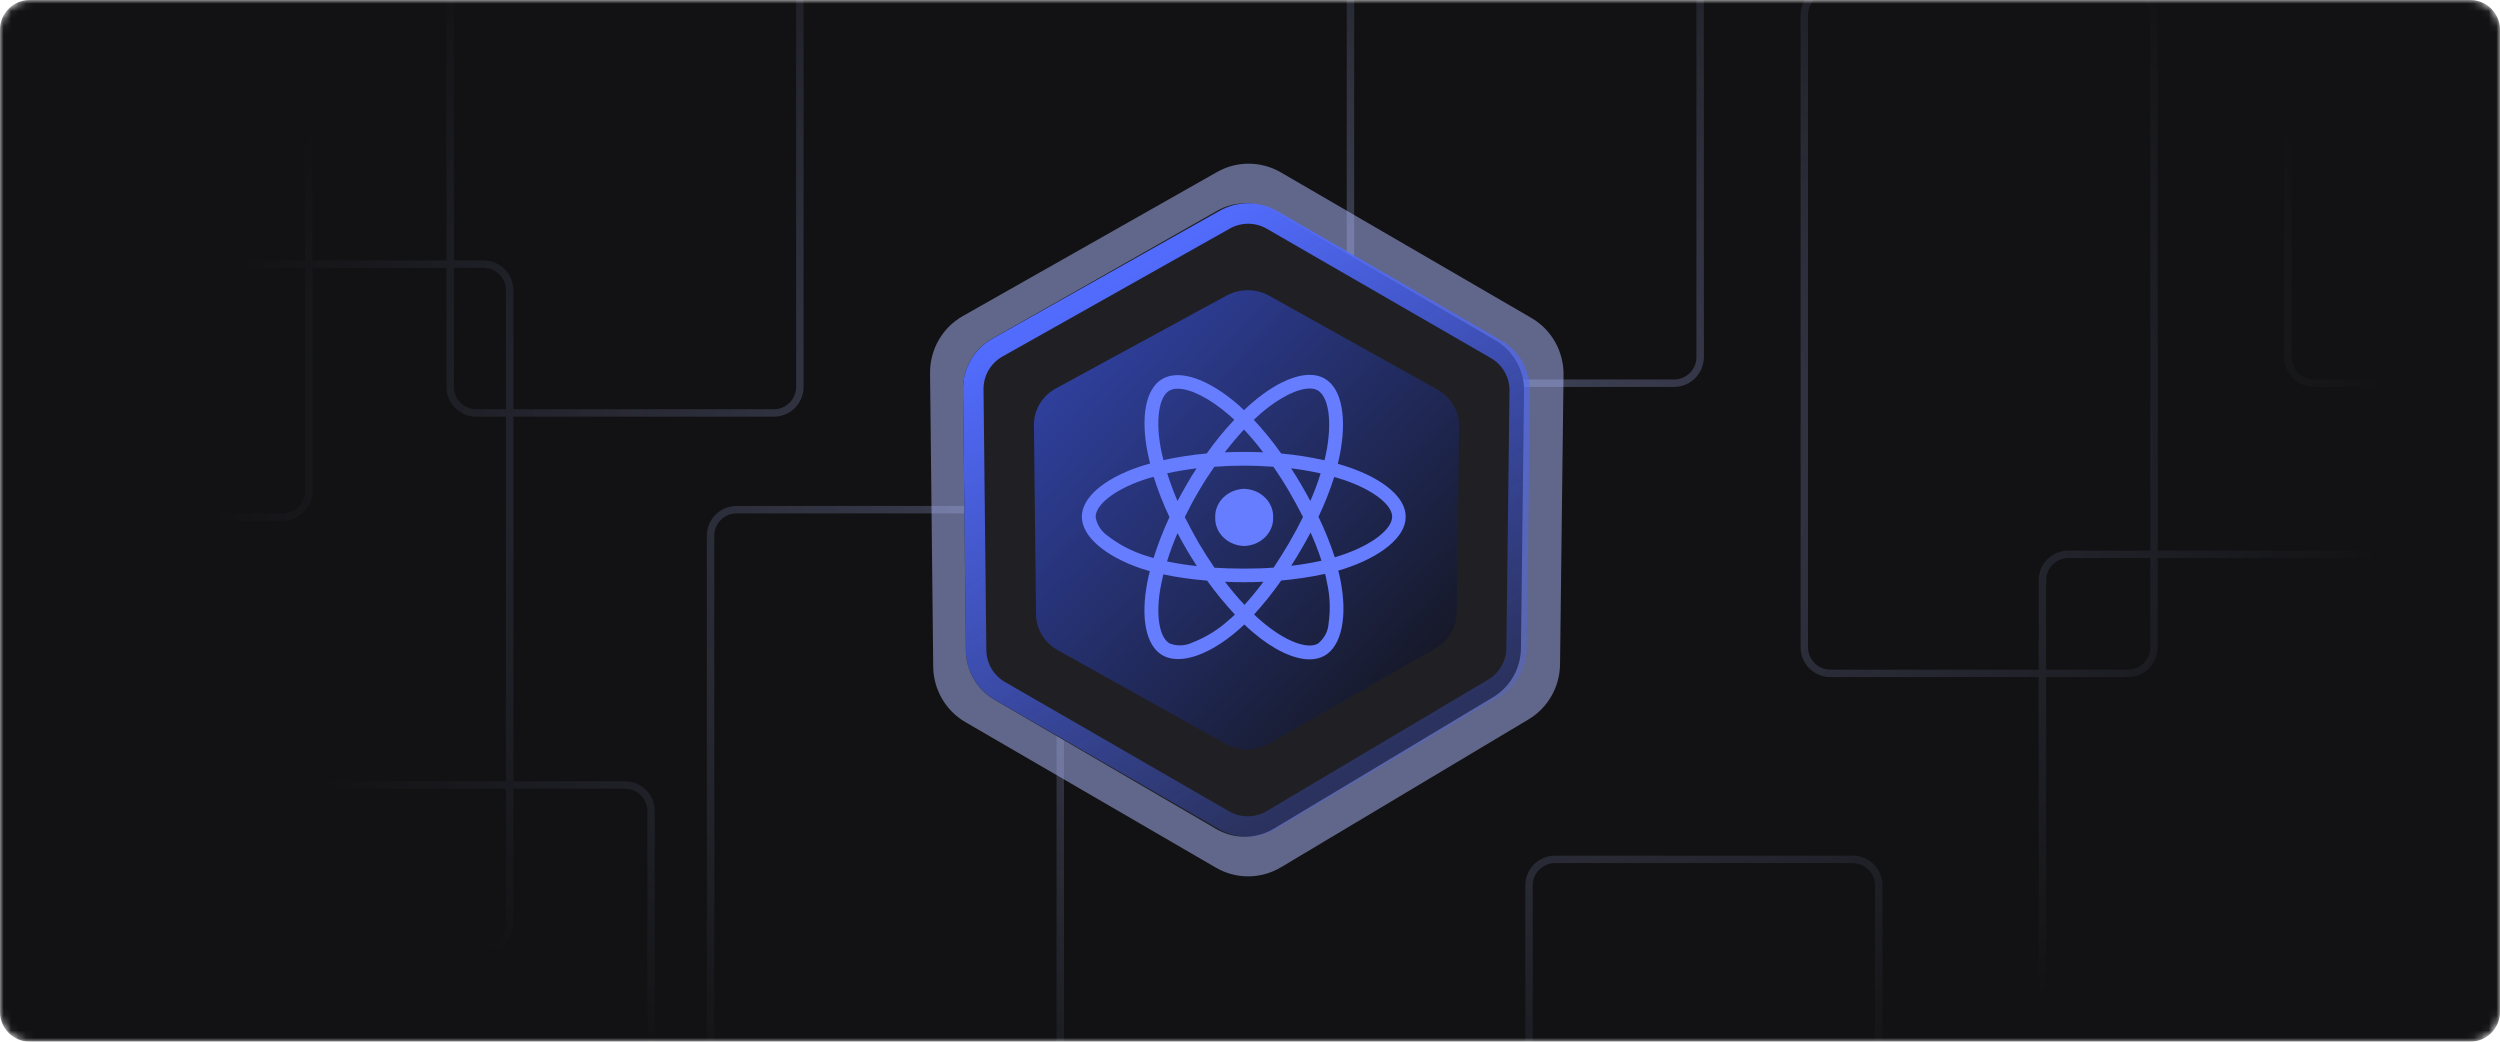 <svg width="336" height="140" viewBox="0 0 336 140" fill="none" xmlns="http://www.w3.org/2000/svg">
  <g clip-path="url(#clip0_343_67)">
    <mask id="mask0_343_67" style="mask-type:luminance" maskUnits="userSpaceOnUse" x="0" y="0" width="336" height="140">
      <path
        d="M332 0H4C1.791 0 0 1.791 0 4V136C0 138.209 1.791 140 4 140H332C334.209 140 336 138.209 336 136V4C336 1.791 334.209 0 332 0Z"
        fill="white" />
    </mask>
    <g mask="url(#mask0_343_67)">
      <path
        d="M332 0H4C1.791 0 0 1.791 0 4V136C0 138.209 1.791 140 4 140H332C334.209 140 336 138.209 336 136V4C336 1.791 334.209 0 332 0Z"
        fill="#121214" />
      <g filter="url(#filter0_f_343_67)">
        <path
          d="M168 96C182.359 96 194 84.359 194 70C194 55.641 182.359 44 168 44C153.641 44 142 55.641 142 70C142 84.359 153.641 96 168 96Z"
          fill="#667DFF" />
      </g>
      <path fill-rule="evenodd" clip-rule="evenodd"
        d="M185 -40H225C226.657 -40 228 -38.657 228 -37V48C228 49.657 226.657 51 225 51H185C183.343 51 182 49.657 182 48V-37C182 -38.657 183.343 -40 185 -40ZM181 -37C181 -39.209 182.791 -41 185 -41H225C227.209 -41 229 -39.209 229 -37V48C229 50.209 227.209 52 225 52H185C182.791 52 181 50.209 181 48V-37ZM99 69H139C140.657 69 142 70.343 142 72V157C142 158.657 140.657 160 139 160H99C97.343 160 96 158.657 96 157V72C96 70.343 97.343 69 99 69ZM95 72C95 69.791 96.791 68 99 68H139C141.209 68 143 69.791 143 72V157C143 159.209 141.209 161 139 161H99C96.791 161 95 159.209 95 157V72ZM104 -36H64C62.343 -36 61 -34.657 61 -33V35H65C67.209 35 69 36.791 69 39V55H104C105.657 55 107 53.657 107 52V-33C107 -34.657 105.657 -36 104 -36ZM69 56H104C106.209 56 108 54.209 108 52V-33C108 -35.209 106.209 -37 104 -37H64C61.791 -37 60 -35.209 60 -33V35H42V-19C42 -21.209 40.209 -23 38 -23H-2C-4.209 -23 -6 -21.209 -6 -19V66C-6 68.209 -4.209 70 -2 70H21V124C21 126.209 22.791 128 25 128H40V194C40 196.209 41.791 198 44 198H84C86.209 198 88 196.209 88 194V109C88 106.791 86.209 105 84 105H69V56ZM68 105V56H64C61.791 56 60 54.209 60 52V36H42V66C42 68.209 40.209 70 38 70H22V124C22 125.657 23.343 127 25 127H40V109C40 106.791 41.791 105 44 105H68ZM41 127V109C41 107.343 42.343 106 44 106H68V124C68 125.657 66.657 127 65 127H41ZM41 128H65C67.209 128 69 126.209 69 124V106H84C85.657 106 87 107.343 87 109V194C87 195.657 85.657 197 84 197H44C42.343 197 41 195.657 41 194V128ZM41 -19V35H25C22.791 35 21 36.791 21 39V69H-2C-3.657 69 -5 67.657 -5 66V-19C-5 -20.657 -3.657 -22 -2 -22H38C39.657 -22 41 -20.657 41 -19ZM22 39V69H38C39.657 69 41 67.657 41 66V36H25C23.343 36 22 37.343 22 39ZM68 55V39C68 37.343 66.657 36 65 36H61V52C61 53.657 62.343 55 64 55H68ZM209 116C207.343 116 206 117.343 206 119V204C206 205.657 207.343 207 209 207H249C250.657 207 252 205.657 252 204V119C252 117.343 250.657 116 249 116H209ZM209 115C206.791 115 205 116.791 205 119V204C205 206.209 206.791 208 209 208H249C251.209 208 253 206.209 253 204V119C253 116.791 251.209 115 249 115H209ZM278 75H289V87C289 88.657 287.657 90 286 90H275V78C275 76.343 276.343 75 278 75ZM278 74H289V2C289 0.343 287.657 -1 286 -1H246C244.343 -1 243 0.343 243 2V87C243 88.657 244.343 90 246 90H274V78C274 75.791 275.791 74 278 74ZM290 2V74H318C320.209 74 322 75.791 322 78V170C322 172.209 320.209 174 318 174H278C275.791 174 274 172.209 274 170V91H246C243.791 91 242 89.209 242 87V2C242 -0.209 243.791 -2 246 -2H286C288.209 -2 290 -0.209 290 2ZM290 87V75H318C319.657 75 321 76.343 321 78V170C321 171.657 319.657 173 318 173H278C276.343 173 275 171.657 275 170V91H286C288.209 91 290 89.209 290 87ZM311 -40H351C352.657 -40 354 -38.657 354 -37V48C354 49.657 352.657 51 351 51H311C309.343 51 308 49.657 308 48V-37C308 -38.657 309.343 -40 311 -40ZM307 -37C307 -39.209 308.791 -41 311 -41H351C353.209 -41 355 -39.209 355 -37V48C355 50.209 353.209 52 351 52H311C308.791 52 307 50.209 307 48V-37Z"
        fill="url(#paint0_radial_343_67)" fill-opacity="0.35" />
      <path opacity="0.5"
        d="M205.814 42.73L172.141 23.166C169.493 21.628 166.235 21.61 163.571 23.12L129.407 42.476C126.655 44.035 124.966 46.979 125.001 50.156L125.424 89.607C125.457 92.684 127.101 95.514 129.749 97.053L163.422 116.616C166.132 118.19 169.475 118.17 172.165 116.562L205.435 96.686C208.027 95.137 209.631 92.341 209.669 89.306L210.139 50.375C210.177 47.227 208.524 44.304 205.814 42.73Z"
        fill="#B1BCFF" />
      <path
        d="M201.001 45.747L171.182 28.358C168.837 26.991 165.951 26.975 163.592 28.317L133.338 45.522C130.901 46.908 129.406 49.525 129.436 52.349L129.811 87.415C129.84 90.15 131.296 92.666 133.641 94.033L163.46 111.423C165.86 112.822 168.82 112.803 171.202 111.375L200.665 93.707C202.961 92.331 204.381 89.845 204.414 87.148L204.831 52.543C204.864 49.745 203.4 47.147 201.001 45.747Z"
        fill="#202024" />
      <path
        d="M193.199 52.365L170.599 39.758C168.822 38.766 166.635 38.755 164.847 39.727L141.917 52.202C140.07 53.206 138.936 55.103 138.959 57.151L139.243 82.575C139.266 84.558 140.369 86.382 142.146 87.373L164.747 99.981C166.565 100.995 168.809 100.982 170.615 99.946L192.944 87.137C194.685 86.139 195.761 84.337 195.786 82.381L196.102 57.292C196.128 55.263 195.018 53.379 193.199 52.365Z"
        fill="url(#paint1_linear_343_67)" />
      <path fill-rule="evenodd" clip-rule="evenodd"
        d="M200.382 48.129L170.248 30.739C168.72 29.858 166.839 29.847 165.301 30.713L134.728 47.919C133.14 48.812 132.165 50.499 132.185 52.32L132.564 87.387C132.583 89.15 133.531 90.772 135.059 91.654L165.194 109.044C166.757 109.946 168.687 109.934 170.24 109.012L200.013 91.345C201.509 90.457 202.435 88.855 202.456 87.116C202.456 87.116 202.456 87.116 202.456 87.116L202.877 52.51C202.899 50.707 201.946 49.031 200.382 48.129ZM205.205 87.15C205.172 89.847 203.737 92.332 201.416 93.709L171.643 111.377C169.236 112.805 166.244 112.824 163.82 111.425L133.685 94.035C131.316 92.668 129.844 90.152 129.815 87.417L129.436 52.349C129.405 49.525 130.917 46.908 133.379 45.523L163.953 28.317C166.337 26.975 169.252 26.991 171.622 28.358L201.756 45.748C204.181 47.147 205.66 49.746 205.626 52.544L205.205 87.15Z"
        fill="url(#paint2_linear_343_67)" />
      <path
        d="M168.414 84.998C168.027 84.656 167.624 84.312 167.238 83.932C166.93 84.217 166.641 84.484 166.335 84.75C162.519 88.039 158.586 89.409 156.254 88.077C153.999 86.803 153.288 83.039 154.191 78.304C154.287 77.791 154.403 77.278 154.538 76.764C154.133 76.645 153.747 76.535 153.362 76.407C148.56 74.768 145.399 72.106 145.399 69.444C145.399 66.878 148.349 64.387 152.955 62.79C153.471 62.618 154.015 62.447 154.575 62.295C154.446 61.8 154.344 61.325 154.248 60.865C153.283 56.058 153.957 52.218 156.232 50.925C158.603 49.555 162.536 51.02 166.486 54.461C166.717 54.669 166.949 54.898 167.199 55.126C167.565 54.784 167.912 54.442 168.279 54.138C172.019 50.92 175.738 49.574 178.013 50.867C180.383 52.197 181.078 56.305 180.018 61.382C179.96 61.706 179.889 62.01 179.807 62.336C180.289 62.469 180.77 62.62 181.214 62.773C185.917 64.37 188.963 66.861 188.924 69.484C188.924 72.165 185.667 74.808 180.671 76.444C180.401 76.52 180.132 76.615 179.861 76.69C179.977 77.071 180.053 77.451 180.13 77.831C181.132 82.756 180.361 86.787 178.029 88.118C177.417 88.459 176.713 88.632 175.998 88.619C173.861 88.615 171.148 87.315 168.414 84.998ZM172.193 78.019C171.085 79.611 169.868 81.135 168.549 82.583C168.916 82.941 169.282 83.268 169.648 83.572C172.828 86.272 175.758 87.28 177.128 86.501C177.546 86.168 177.888 85.761 178.133 85.303C178.378 84.846 178.521 84.348 178.554 83.839C178.833 81.952 178.754 80.035 178.322 78.173C178.264 77.831 178.193 77.489 178.091 77.128C176.149 77.548 174.178 77.846 172.193 78.019ZM156.039 78.628C155.25 82.681 155.827 85.701 157.199 86.481C157.686 86.669 158.21 86.756 158.737 86.735C159.263 86.715 159.778 86.587 160.246 86.362C162.063 85.656 163.719 84.637 165.123 83.358C165.412 83.129 165.681 82.863 165.971 82.597C164.623 81.149 163.374 79.625 162.232 78.034C160.253 77.881 158.289 77.602 156.352 77.199C156.232 77.696 156.136 78.171 156.039 78.628ZM167.259 81.29C168.107 80.358 168.954 79.332 169.803 78.191C168.954 78.229 168.068 78.248 167.181 78.248C166.294 78.248 165.466 78.229 164.637 78.191C165.503 79.311 166.371 80.358 167.257 81.29H167.259ZM163.209 62.732C162.477 63.778 161.763 64.878 161.089 66.041C160.415 67.182 159.799 68.341 159.238 69.497C159.817 70.638 160.434 71.798 161.108 72.978C161.783 74.118 162.496 75.242 163.228 76.304C164.5 76.38 165.831 76.423 167.18 76.423C168.529 76.423 169.878 76.385 171.17 76.291C171.864 75.246 172.577 74.123 173.253 72.963C173.928 71.804 174.563 70.625 175.123 69.484C174.563 68.363 173.927 67.203 173.253 66.042C172.578 64.881 171.865 63.778 171.152 62.734C169.862 62.638 168.53 62.581 167.181 62.581C165.832 62.581 164.501 62.637 163.209 62.732ZM156.849 75.452C158.171 75.731 159.51 75.941 160.858 76.08C160.395 75.358 159.933 74.634 159.49 73.874C159.066 73.133 158.641 72.391 158.256 71.65C157.697 72.942 157.234 74.218 156.849 75.452ZM174.871 73.855C174.428 74.615 173.984 75.338 173.542 76.042C174.91 75.883 176.268 75.655 177.609 75.358C177.19 74.074 176.701 72.811 176.144 71.574C175.739 72.334 175.315 73.094 174.871 73.855ZM153.552 64.538C149.62 65.907 147.25 67.901 147.25 69.463C147.325 69.965 147.507 70.449 147.784 70.886C148.062 71.323 148.43 71.706 148.869 72.011C150.373 73.18 152.098 74.083 153.957 74.672C154.304 74.792 154.671 74.882 155.037 74.997C155.629 73.126 156.343 71.291 157.176 69.501C156.342 67.742 155.634 65.933 155.056 64.088C154.536 64.216 154.035 64.366 153.552 64.538ZM177.204 69.463C178.059 71.23 178.792 73.046 179.396 74.9C179.648 74.824 179.898 74.748 180.129 74.671C184.427 73.265 187.093 71.116 187.107 69.443C187.107 67.884 184.64 65.867 180.611 64.499C180.206 64.366 179.764 64.233 179.322 64.1C178.738 65.926 178.03 67.718 177.204 69.463ZM174.853 65.09C175.297 65.85 175.721 66.593 176.105 67.334C176.641 66.123 177.104 64.885 177.493 63.626C176.184 63.332 174.858 63.104 173.522 62.942C173.985 63.644 174.429 64.349 174.853 65.09ZM156.868 63.611C157.255 64.828 157.717 66.064 158.256 67.337C158.643 66.595 159.066 65.854 159.49 65.112C159.914 64.371 160.356 63.649 160.819 62.944C159.432 63.113 158.122 63.34 156.868 63.611ZM169.493 55.53C169.166 55.815 168.838 56.119 168.509 56.424C169.848 57.853 171.078 59.367 172.191 60.953C174.153 61.128 176.098 61.433 178.013 61.866C178.09 61.581 178.142 61.295 178.206 61.01C179.109 56.637 178.553 53.29 177.088 52.455C176.766 52.288 176.402 52.206 176.033 52.217C174.459 52.209 172.042 53.343 169.493 55.526V55.53ZM157.157 52.503C155.789 53.282 155.248 56.4 156.058 60.507C156.155 60.945 156.252 61.381 156.366 61.837C158.283 61.42 160.228 61.122 162.188 60.943C163.305 59.355 164.542 57.842 165.889 56.414C165.677 56.205 165.445 56.015 165.234 55.824C162.551 53.48 159.972 52.243 158.288 52.243C157.892 52.23 157.5 52.32 157.157 52.503ZM169.763 60.792C168.968 59.729 168.11 58.707 167.194 57.731C166.327 58.662 165.46 59.69 164.615 60.792C165.463 60.754 166.311 60.735 167.179 60.735C168.047 60.735 168.916 60.75 169.764 60.792H169.763ZM163.325 69.539C163.307 69.05 163.394 68.563 163.58 68.106C163.766 67.648 164.048 67.228 164.409 66.872C164.771 66.515 165.205 66.227 165.687 66.026C166.169 65.825 166.69 65.713 167.219 65.698C168.286 65.731 169.295 66.155 170.024 66.875C170.754 67.595 171.145 68.553 171.112 69.539C171.146 70.526 170.756 71.485 170.025 72.206C169.295 72.927 168.285 73.351 167.217 73.384C166.688 73.369 166.168 73.257 165.685 73.055C165.203 72.854 164.769 72.566 164.407 72.209C164.045 71.852 163.764 71.432 163.578 70.974C163.392 70.516 163.306 70.028 163.325 69.539Z"
        fill="#667DFF" />
    </g>
  </g>
  <defs>
    <filter id="filter0_f_343_67" x="62" y="-36" width="212" height="212" filterUnits="userSpaceOnUse"
      color-interpolation-filters="sRGB">
      <feFlood flood-opacity="0" result="BackgroundImageFix" />
      <feBlend mode="normal" in="SourceGraphic" in2="BackgroundImageFix" result="shape" />
      <feGaussianBlur stdDeviation="40" result="effect1_foregroundBlur_343_67" />
    </filter>
    <radialGradient id="paint0_radial_343_67" cx="0" cy="0" r="1" gradientUnits="userSpaceOnUse"
      gradientTransform="translate(174.5 60) rotate(90) scale(101 146.43)">
      <stop stop-color="#B1BCFF" />
      <stop offset="1" stop-color="#B1BCFF" stop-opacity="0" />
    </radialGradient>
    <linearGradient id="paint1_linear_343_67" x1="138.972" y1="39.173" x2="200.459" y2="96.114"
      gradientUnits="userSpaceOnUse">
      <stop stop-color="#3346B0" />
      <stop offset="1" stop-color="#121214" />
    </linearGradient>
    <linearGradient id="paint2_linear_343_67" x1="149.013" y1="36.368" x2="187.964" y2="102.157"
      gradientUnits="userSpaceOnUse">
      <stop stop-color="#526CFF" />
      <stop offset="1" stop-color="#4763FF" stop-opacity="0.25" />
    </linearGradient>
    <clipPath id="clip0_343_67">
      <rect width="336" height="140" fill="white" />
    </clipPath>
  </defs>
</svg>